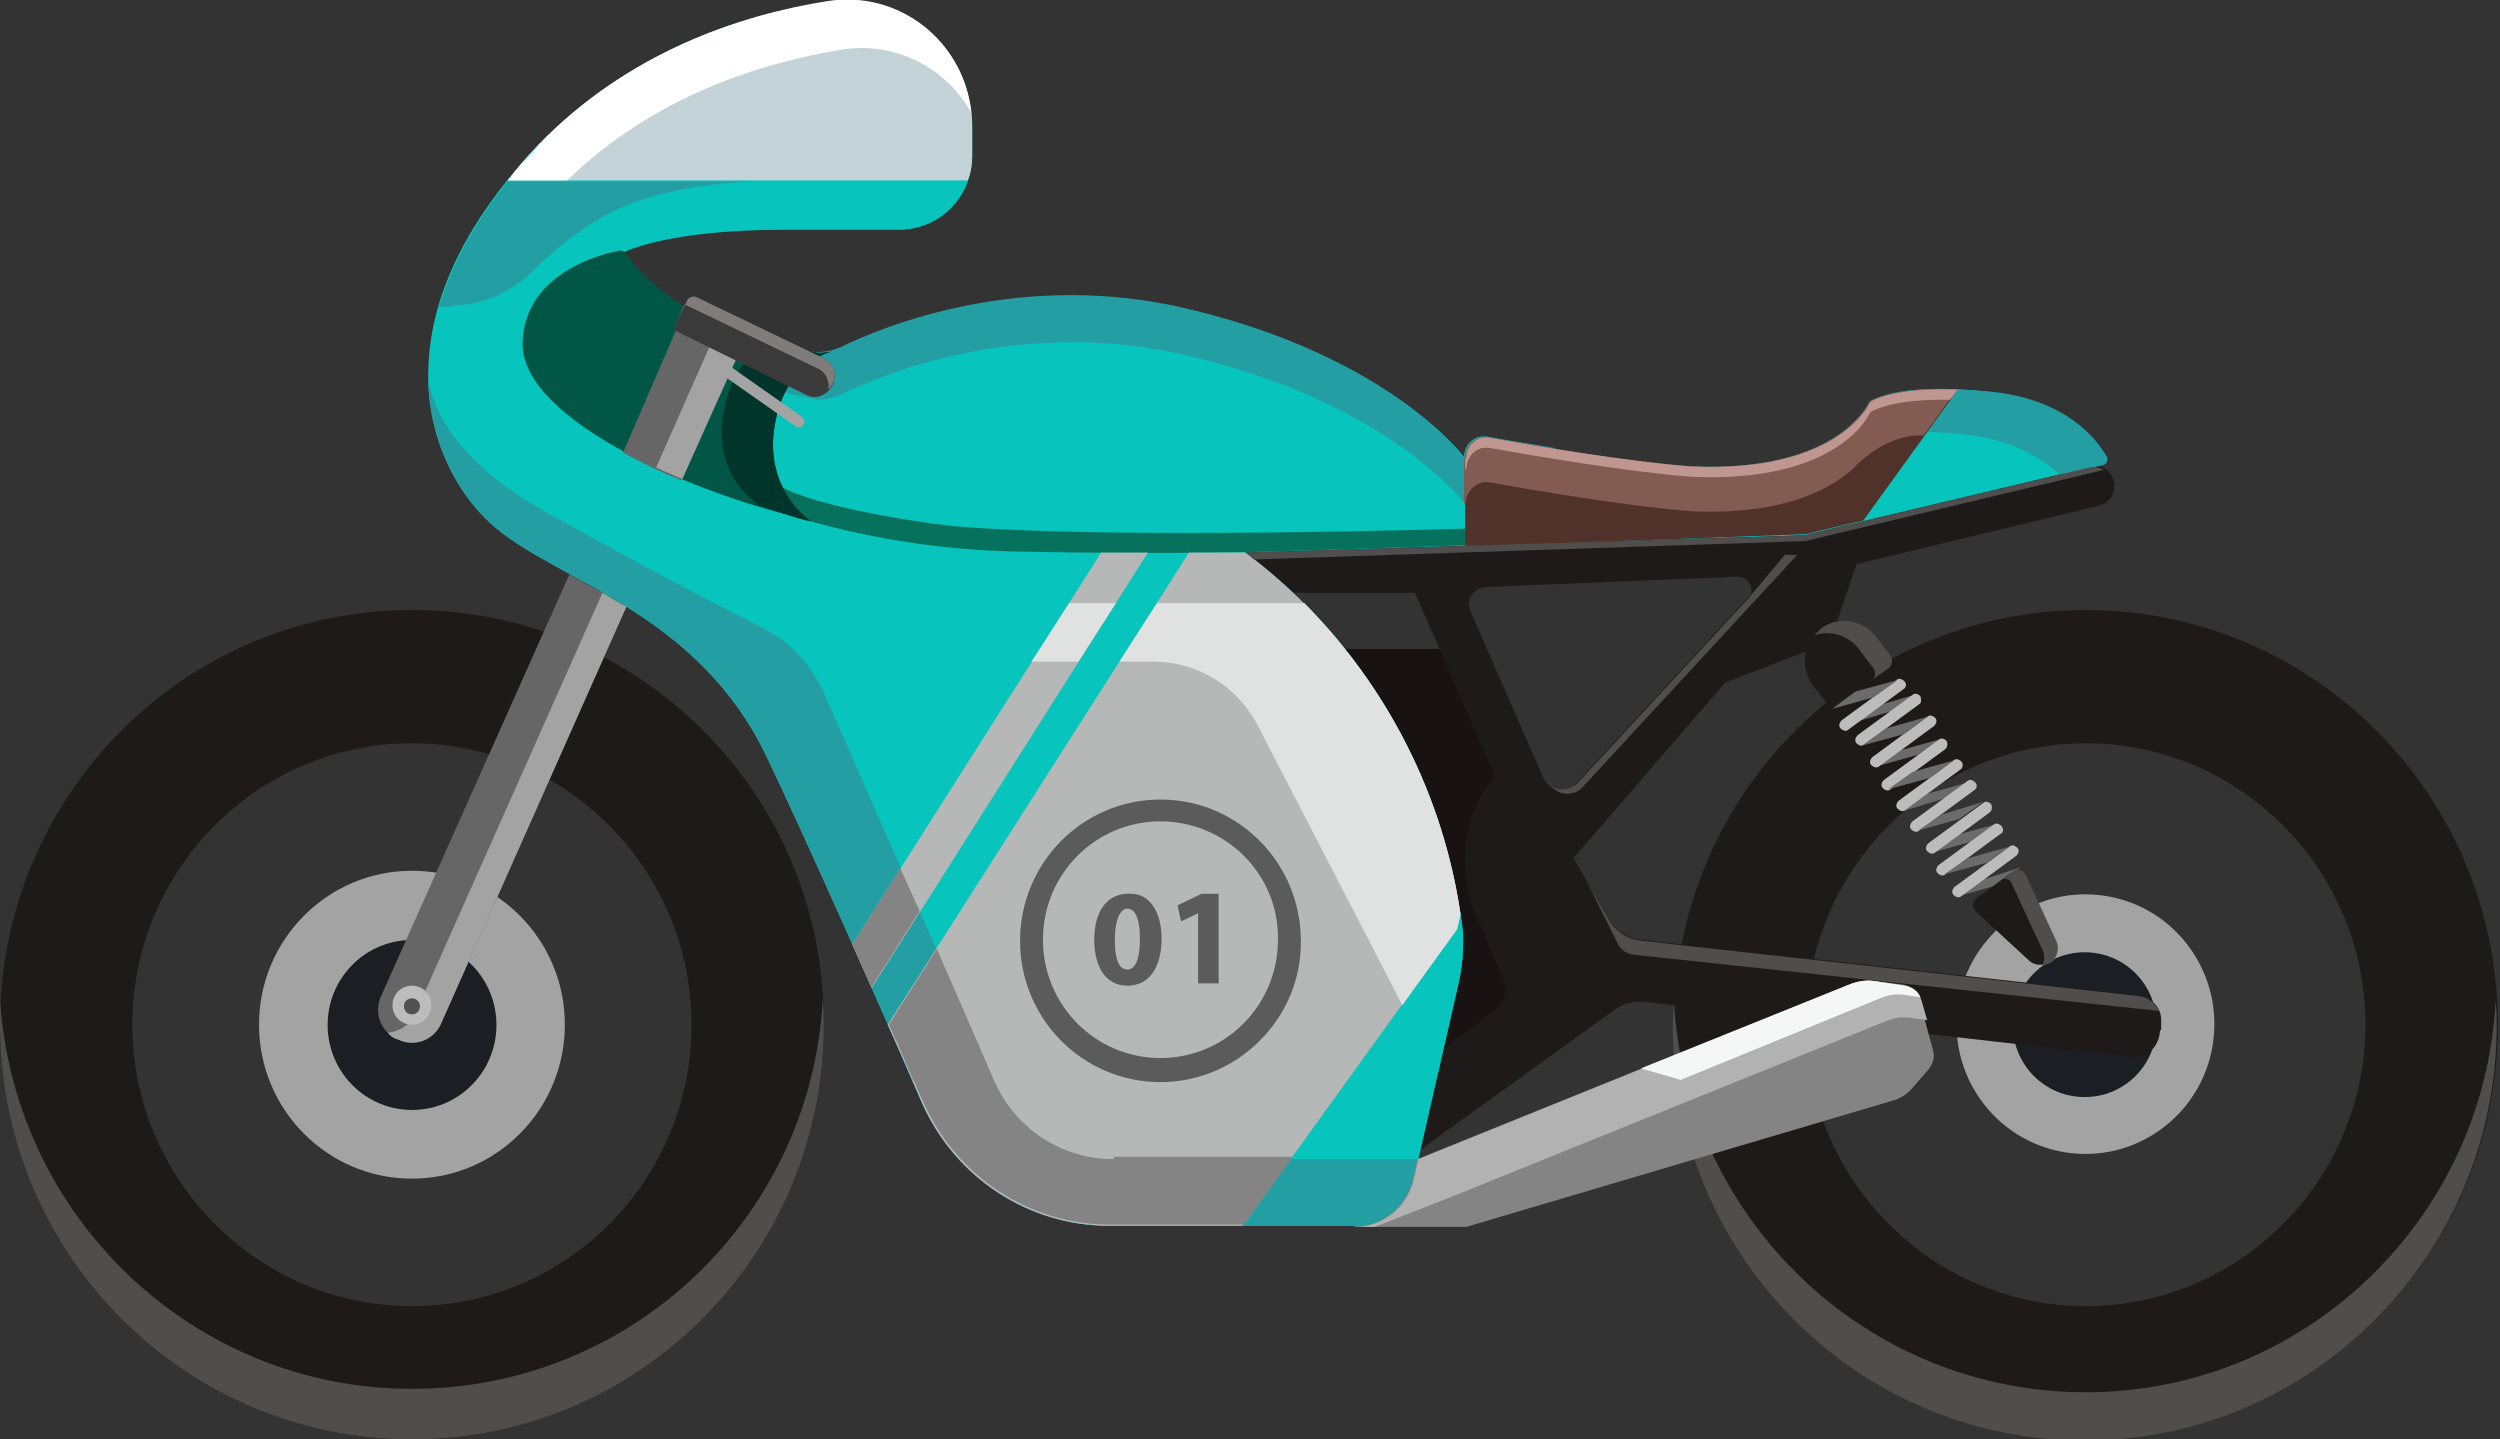 <svg viewBox="0 0 33 19" fill="none" xmlns="http://www.w3.org/2000/svg">
<rect x="0" y="0" width="33" height="19" fill="#333333" stroke="none"/>
<g clip-path="url(#clip0)">
<path d="M17.758 8.567H19.189L20.514 12.616C20.514 12.616 20.725 13.177 20.243 13.435C19.776 13.693 18.843 14.223 18.843 14.223C18.843 14.223 17.803 13.844 18.089 13.086C18.376 12.328 19.174 11.206 18.782 10.417C18.391 9.644 16.975 9.28 17.035 8.962C17.11 8.658 17.758 8.567 17.758 8.567Z" fill="#191212"/>
<path d="M5.437 8.052C2.44 8.052 0 10.493 0 13.526C0 16.558 2.44 19 5.437 19C8.45 19 10.875 16.543 10.875 13.526C10.89 10.493 8.45 8.052 5.437 8.052ZM5.437 17.241C3.404 17.241 1.747 15.573 1.747 13.526C1.747 11.479 3.404 9.811 5.437 9.811C7.471 9.811 9.128 11.479 9.128 13.526C9.128 15.573 7.486 17.241 5.437 17.241Z" fill="#1E1A19"/>
<path d="M5.437 18.333C2.545 18.333 0.181 16.058 0 13.192C0 13.299 0 13.42 0 13.526C0 16.559 2.44 19 5.437 19C8.45 19 10.875 16.544 10.875 13.526C10.875 13.42 10.875 13.299 10.86 13.192C10.709 16.058 8.344 18.333 5.437 18.333Z" fill="#4F4E4D"/>
<path d="M27.533 8.052C24.521 8.052 22.096 10.508 22.096 13.526C22.096 16.558 24.536 19 27.533 19C30.531 19 32.971 16.543 32.971 13.526C32.971 10.493 30.531 8.052 27.533 8.052ZM27.533 17.241C25.5 17.241 23.843 15.573 23.843 13.526C23.843 11.479 25.5 9.811 27.533 9.811C29.567 9.811 31.224 11.479 31.224 13.526C31.224 15.573 29.567 17.241 27.533 17.241Z" fill="#1E1A19"/>
<path d="M27.533 18.378C24.626 18.378 22.262 16.089 22.096 13.223C22.096 13.329 22.081 13.435 22.081 13.541C22.081 16.574 24.521 19.015 27.518 19.015C30.515 19.015 32.956 16.559 32.956 13.541C32.956 13.435 32.956 13.329 32.941 13.223C32.79 16.089 30.425 18.378 27.533 18.378Z" fill="#4F4E4D"/>
<path d="M29.208 13.792C29.358 12.858 28.728 11.978 27.8 11.827C26.872 11.676 25.998 12.311 25.848 13.245C25.698 14.179 26.328 15.059 27.256 15.21C28.184 15.361 29.058 14.726 29.208 13.792Z" fill="#A3A3A3"/>
<path d="M28.467 13.526C28.467 14.056 28.045 14.481 27.518 14.481C26.991 14.481 26.569 14.056 26.569 13.526C26.569 12.995 26.991 12.57 27.518 12.57C28.045 12.57 28.467 12.995 28.467 13.526Z" fill="#1B1E23"/>
<path d="M5.437 15.558C6.552 15.558 7.456 14.648 7.456 13.526C7.456 12.404 6.552 11.494 5.437 11.494C4.323 11.494 3.419 12.404 3.419 13.526C3.419 14.648 4.323 15.558 5.437 15.558Z" fill="#A3A3A3"/>
<path d="M6.227 14.323C6.662 13.884 6.662 13.174 6.227 12.736C5.792 12.298 5.086 12.298 4.651 12.736C4.216 13.174 4.216 13.884 4.651 14.323C5.086 14.761 5.792 14.761 6.227 14.323Z" fill="#1B1E23"/>
<path d="M21.222 12.116L20.77 11.328L22.774 9.008L23.843 8.598C24.039 8.523 24.19 8.371 24.265 8.159L24.506 7.446L27.714 6.673C27.835 6.642 27.91 6.536 27.91 6.415C27.91 6.248 27.759 6.127 27.594 6.157L23.828 7.052L16.448 7.279L17.08 7.825H18.677L19.731 10.236L19.626 10.388C19.294 10.903 19.249 11.54 19.49 12.101L19.852 12.935C19.912 13.072 19.867 13.223 19.761 13.314L18.963 13.921L18.662 15.24L21.313 13.329C21.418 13.254 21.554 13.208 21.689 13.223L28.121 13.951C28.332 13.981 28.512 13.815 28.512 13.587V13.496C28.512 13.314 28.377 13.163 28.196 13.132L21.644 12.404C21.494 12.389 21.328 12.283 21.222 12.116ZM19.611 7.749L22.939 7.613C23.09 7.613 23.18 7.795 23.075 7.916L20.831 10.342C20.695 10.494 20.439 10.448 20.364 10.266L19.415 8.083C19.34 7.916 19.445 7.764 19.611 7.749Z" fill="#1E1A19"/>
<path d="M28.226 13.146L21.674 12.419C21.478 12.403 21.313 12.282 21.222 12.115L20.77 11.327L20.695 11.145C20.665 11.084 20.68 11.008 20.725 10.948L23.994 7.278L27.895 6.323C27.85 6.202 27.729 6.126 27.594 6.156L23.828 7.051L16.448 7.278L16.764 7.521L18.843 7.43L20.981 12.555C21.042 12.692 21.162 12.798 21.313 12.813L28.527 13.601V13.495C28.543 13.313 28.407 13.162 28.226 13.146ZM20.364 10.25L19.972 9.356L19.4 8.052C19.385 8.021 19.385 7.991 19.385 7.961L19.189 7.49L23.557 7.309L23.075 7.885L20.831 10.311C20.695 10.493 20.439 10.447 20.364 10.25Z" fill="#1E1A19"/>
<path d="M19.776 13.314L19.565 13.466L20.68 12.738L19.731 10.221L19.626 10.372C19.294 10.888 19.249 11.525 19.49 12.086L19.852 12.92C19.942 13.072 19.897 13.223 19.776 13.314Z" fill="#1E1A19"/>
<path d="M28.226 13.147L21.674 12.419C21.478 12.404 21.313 12.282 21.222 12.116L20.951 11.646L21.358 12.464C21.403 12.54 21.463 12.586 21.554 12.601L28.497 13.344C28.452 13.238 28.347 13.162 28.226 13.147Z" fill="#4F4E4D"/>
<path d="M23.077 7.9L20.832 10.327C20.727 10.433 20.576 10.448 20.456 10.372L20.516 10.418C20.637 10.509 20.802 10.493 20.893 10.387L23.724 7.324H23.559L23.077 7.9Z" fill="#4F4E4D"/>
<path d="M20.456 10.373C20.439 10.356 20.423 10.39 20.456 10.373V10.373Z" fill="#4F4E4D"/>
<path d="M7.516 7.582L5.031 13.147C4.925 13.374 5.031 13.632 5.257 13.723C5.482 13.829 5.738 13.723 5.829 13.496L8.269 8.007C8.013 7.855 7.757 7.718 7.516 7.582Z" fill="#666666"/>
<path d="M18.662 15.573L19.249 12.995C19.325 12.692 19.325 12.373 19.279 12.07C18.993 10.19 17.999 8.476 16.478 7.324L16.433 7.294L23.813 7.066L27.759 6.126C27.804 6.111 27.834 6.065 27.804 6.02C27.669 5.808 27.247 5.277 26.253 5.171C25.003 5.034 24.672 5.307 24.672 5.307C24.672 5.307 24.28 6.247 22.307 6.156C21.493 6.096 20.228 5.883 19.656 5.777C19.49 5.747 19.34 5.868 19.34 6.05C19.34 6.05 18.376 4.731 15.71 4.094C13.495 3.563 11.673 4.321 11.116 4.61C10.995 4.67 10.845 4.685 10.709 4.67C10.408 4.61 9.866 4.488 9.353 4.246C8.585 3.882 8.224 3.336 8.224 3.336C8.224 3.336 8.766 3.033 10.348 3.033H11.869C12.396 3.033 12.833 2.608 12.833 2.062V1.668C12.833 0.652 11.929 -0.137 10.92 0.03C9.76 0.197 8.284 0.697 7.109 1.91C4.835 4.291 5.693 6.262 6.552 6.975C7.41 7.688 9.218 8.097 10.122 9.993C10.664 11.13 11.553 13.132 12.17 14.557C12.607 15.543 13.571 16.179 14.64 16.179H17.878C18.255 16.195 18.571 15.937 18.662 15.573Z" fill="#07C5BC"/>
<path d="M19.43 6.975C19.43 6.975 14.64 7.127 12.592 6.945C12.004 6.884 10.528 6.642 10.212 6.354L10.016 6.657C10.016 6.657 11.417 7.233 13.36 7.279C15.378 7.324 16.839 7.279 16.839 7.279L19.611 7.188C19.58 7.112 19.43 6.975 19.43 6.975Z" fill="#06725D"/>
<path d="M26.268 5.17C25.184 5.064 24.792 5.246 24.702 5.292C24.687 5.292 24.687 5.307 24.672 5.322C24.611 5.443 24.174 6.156 22.608 6.171C22.563 6.171 22.533 6.217 22.533 6.262C22.578 6.399 22.578 6.52 22.563 6.626C22.563 6.672 22.593 6.702 22.638 6.702C23.903 6.581 24.265 5.989 24.31 5.883C24.31 5.868 24.325 5.868 24.34 5.853C24.43 5.807 24.822 5.625 25.907 5.731C26.524 5.792 26.931 6.035 27.172 6.247C27.187 6.262 27.217 6.262 27.232 6.262L27.759 6.141C27.804 6.126 27.834 6.08 27.804 6.035C27.699 5.807 27.262 5.261 26.268 5.17Z" fill="#239FA4"/>
<path d="M9.655 5.414C9.79 5.323 9.956 5.232 10.137 5.126C10.363 5.187 10.573 5.232 10.709 5.262C10.845 5.293 10.995 5.262 11.116 5.202C11.673 4.929 13.511 4.171 15.71 4.701C18.375 5.338 19.339 6.657 19.339 6.657C19.339 6.491 19.49 6.354 19.656 6.384C19.837 6.415 20.078 6.46 20.334 6.506L20.349 6.491C20.559 6.293 20.605 6.127 20.529 5.914C20.183 5.854 19.867 5.808 19.641 5.763C19.475 5.732 19.324 5.854 19.324 6.036C19.324 6.036 18.36 4.716 15.694 4.08C13.495 3.549 11.658 4.307 11.101 4.58C10.965 4.641 10.829 4.656 10.694 4.641C10.543 4.61 10.348 4.565 10.121 4.504C9.941 4.61 9.775 4.701 9.64 4.792C9.399 4.959 9.399 5.247 9.504 5.566C9.549 5.505 9.594 5.46 9.655 5.414Z" fill="#239FA4"/>
<path d="M23.828 7.051L24.596 6.87L25.846 5.141C24.943 5.111 24.687 5.308 24.687 5.308C24.687 5.308 24.295 6.248 22.322 6.157C21.509 6.096 20.243 5.884 19.671 5.778C19.505 5.747 19.355 5.869 19.355 6.051C19.355 6.051 19.355 6.051 19.34 6.036V7.218L23.828 7.051Z" fill="#51322B"/>
<path d="M19.671 6.369C20.258 6.475 21.523 6.688 22.322 6.748C23.632 6.809 24.25 6.399 24.506 6.142C24.717 5.929 24.988 5.778 25.289 5.747C25.319 5.747 25.364 5.747 25.394 5.747L25.831 5.141C24.927 5.111 24.672 5.308 24.672 5.308C24.672 5.308 24.28 6.248 22.307 6.157C21.493 6.096 20.228 5.884 19.656 5.778C19.49 5.747 19.34 5.869 19.34 6.051C19.34 6.051 19.34 6.051 19.325 6.036V6.642C19.34 6.657 19.34 6.657 19.34 6.657C19.355 6.46 19.505 6.339 19.671 6.369Z" fill="#825B52"/>
<path d="M25.846 5.141C24.943 5.111 24.686 5.308 24.686 5.308L25.846 5.141Z" fill="#825B52"/>
<path d="M19.671 5.914C20.258 6.02 21.524 6.233 22.322 6.293C24.295 6.384 24.687 5.444 24.687 5.444C24.687 5.444 24.928 5.262 25.741 5.277L25.846 5.141C24.943 5.111 24.687 5.308 24.687 5.308C24.687 5.308 24.295 6.248 22.322 6.157C21.509 6.096 20.243 5.884 19.671 5.778C19.505 5.747 19.355 5.869 19.355 6.051C19.355 6.051 19.355 6.051 19.34 6.036V6.187C19.355 6.202 19.355 6.202 19.355 6.202C19.355 6.005 19.505 5.884 19.671 5.914Z" fill="#BF9790"/>
<path d="M10.227 5.611C10.363 4.807 10.92 4.655 10.98 4.64C10.89 4.655 10.8 4.67 10.709 4.64C10.408 4.579 9.866 4.458 9.354 4.215C8.661 3.897 8.299 3.412 8.239 3.321C8.224 3.321 8.209 3.306 8.194 3.306C7.998 3.336 6.929 3.579 6.898 4.519C6.868 5.565 9.278 6.566 10.709 6.869C10.709 6.884 10.076 6.475 10.227 5.611Z" fill="#015646"/>
<path d="M10.227 5.61C10.363 4.807 10.92 4.655 10.98 4.64C10.89 4.655 10.799 4.67 10.709 4.64C10.573 4.61 10.378 4.579 10.167 4.519C9.971 4.61 9.655 4.852 9.549 5.444C9.399 6.308 10.016 6.657 10.016 6.657C9.986 6.657 9.956 6.641 9.926 6.641C10.197 6.717 10.468 6.839 10.709 6.884C10.709 6.884 10.076 6.475 10.227 5.61Z" fill="#01352B"/>
<path d="M12.833 2.047V1.668C12.833 0.652 11.929 -0.137 10.92 0.03C9.76 0.197 8.284 0.697 7.109 1.91C6.959 2.062 6.823 2.229 6.703 2.381H12.773C12.818 2.274 12.833 2.168 12.833 2.047Z" fill="#C3D3D8"/>
<path d="M11.131 0.652C11.839 0.546 12.502 0.91 12.818 1.486C12.727 0.546 11.869 -0.136 10.92 0.015C9.76 0.197 8.284 0.698 7.109 1.911C6.959 2.062 6.823 2.229 6.703 2.381H7.486C8.631 1.274 10.016 0.834 11.131 0.652Z" fill="white"/>
<path d="M17.878 16.195C18.255 16.195 18.571 15.937 18.662 15.573L18.722 15.3H14.7C14.008 15.3 13.39 14.891 13.119 14.254L10.875 9.144C10.709 8.78 10.438 8.476 10.076 8.294C9.474 7.991 8.405 7.43 7.185 6.748C6.01 6.081 5.708 5.398 5.648 4.974C5.663 5.899 6.1 6.611 6.552 6.975C7.41 7.688 9.218 8.097 10.122 9.993C10.664 11.13 11.553 13.132 12.17 14.557C12.607 15.543 13.571 16.18 14.64 16.18H17.878V16.195Z" fill="#239FA4"/>
<path d="M19.279 12.07C19.053 10.508 18.315 9.068 17.216 7.961H10.98C11.342 8.446 11.914 8.734 12.532 8.734H15.228C15.8 8.734 16.327 9.053 16.598 9.568L18.978 14.178L19.249 12.995C19.279 12.844 19.309 12.692 19.309 12.54C19.325 12.374 19.309 12.222 19.279 12.07Z" fill="#07C5BC"/>
<path d="M6.703 2.381C6.763 2.305 6.823 2.229 6.898 2.153C6.823 2.229 6.763 2.305 6.703 2.381Z" fill="#21CCB3"/>
<path d="M6.898 2.153C6.974 2.077 7.034 2.002 7.109 1.926C7.034 1.986 6.959 2.077 6.898 2.153Z" fill="#21CCB3"/>
<path d="M5.965 4.033C6.371 4.033 6.763 3.851 7.049 3.563C7.23 3.381 7.486 3.154 7.847 2.926C8.585 2.456 9.685 2.396 10.076 2.396H6.703C6.236 2.972 5.949 3.533 5.799 4.048H5.965V4.033Z" fill="#239FA4"/>
<path d="M19.279 12.07C18.993 10.19 17.999 8.477 16.478 7.324L16.433 7.294H15.695L11.718 13.526C11.884 13.89 12.035 14.239 12.17 14.557C12.607 15.543 13.571 16.18 14.64 16.18H16.402L19.234 12.252C19.249 12.207 19.264 12.131 19.279 12.07Z" fill="#B6B7B7"/>
<path d="M14.7 15.3C14.008 15.3 13.39 14.891 13.119 14.254L12.366 12.525L11.733 13.526C11.778 13.617 11.809 13.708 11.854 13.784C11.884 13.875 11.929 13.951 11.959 14.042C11.959 14.057 11.974 14.057 11.974 14.072C12.004 14.148 12.034 14.224 12.08 14.3C12.11 14.39 12.155 14.466 12.185 14.542C12.622 15.528 13.586 16.165 14.655 16.165H16.417L17.065 15.27H14.7V15.3Z" fill="#848484"/>
<path d="M19.279 12.07C19.053 10.508 18.315 9.068 17.216 7.961H15.273L14.776 8.734H15.228C15.8 8.734 16.327 9.053 16.598 9.568L18.511 13.268L19.234 12.267C19.249 12.207 19.264 12.131 19.279 12.07Z" fill="#E0E2E2"/>
<path d="M15.152 7.294L11.507 13.041L11.251 12.465L14.535 7.294H15.152Z" fill="#B6B7B7"/>
<path d="M14.731 7.961H14.113L13.616 8.734H14.233L14.731 7.961Z" fill="#E0E2E2"/>
<path d="M11.884 11.464L11.251 12.465C11.326 12.647 11.417 12.829 11.492 13.011L11.507 13.026L12.14 12.025L11.884 11.464Z" fill="#848484"/>
<path d="M7.953 7.824L5.483 13.374C5.422 13.526 5.272 13.617 5.121 13.632C5.151 13.677 5.196 13.708 5.257 13.723C5.483 13.829 5.739 13.723 5.829 13.495L8.269 8.006C8.164 7.961 8.058 7.885 7.953 7.824Z" fill="#A3A3A3"/>
<path d="M15.318 14.284C14.294 14.284 13.465 13.45 13.465 12.419C13.465 11.388 14.294 10.554 15.318 10.554C16.342 10.554 17.171 11.388 17.171 12.419C17.186 13.435 16.342 14.284 15.318 14.284ZM15.318 10.842C14.459 10.842 13.767 11.539 13.767 12.404C13.767 13.268 14.459 13.966 15.318 13.966C16.177 13.966 16.869 13.268 16.869 12.404C16.884 11.539 16.177 10.842 15.318 10.842Z" fill="#5B5B5B"/>
<path d="M15.333 12.389C15.333 12.753 15.182 13.011 14.881 13.011C14.58 13.011 14.444 12.738 14.444 12.404C14.444 12.055 14.595 11.797 14.896 11.797C15.197 11.782 15.333 12.07 15.333 12.389ZM14.716 12.404C14.716 12.677 14.776 12.798 14.881 12.798C14.987 12.798 15.047 12.662 15.047 12.389C15.047 12.131 14.987 11.995 14.881 11.995C14.791 11.995 14.716 12.131 14.716 12.404Z" fill="#5B5B5B"/>
<path d="M15.815 12.056L15.589 12.162L15.544 11.95L15.86 11.798H16.086V12.981H15.815V12.056Z" fill="#5B5B5B"/>
<path d="M16.448 7.294L16.553 7.385L23.828 7.142L27.774 6.202C27.714 6.172 27.654 6.157 27.578 6.172L23.813 7.067L16.448 7.294Z" fill="#4F4E4D"/>
<path d="M5.678 13.238C5.678 13.344 5.588 13.435 5.483 13.435C5.377 13.435 5.287 13.344 5.287 13.238C5.287 13.132 5.377 13.041 5.483 13.041C5.588 13.026 5.678 13.117 5.678 13.238Z" fill="#515151"/>
<path d="M10.543 5.641C10.528 5.641 10.513 5.641 10.498 5.625L9.549 4.958C9.519 4.928 9.504 4.882 9.534 4.852C9.564 4.822 9.61 4.807 9.64 4.837L10.589 5.504C10.619 5.534 10.634 5.58 10.604 5.61C10.589 5.641 10.559 5.641 10.543 5.641Z" fill="#A3A3A3"/>
<path d="M26.675 11.448L26.389 11.676L25.861 11.827L26.163 11.615L26.675 11.448Z" fill="#6B6B6B"/>
<path d="M25.259 9.174L24.973 9.386L24.461 9.538L24.747 9.325L25.259 9.174Z" fill="#6B6B6B"/>
<path d="M25.635 9.75L25.319 9.962L24.777 10.114L25.093 9.902L25.635 9.75Z" fill="#6B6B6B"/>
<path d="M24.732 12.95C24.641 12.935 24.536 12.95 24.446 12.981L18.707 15.301L18.647 15.574C18.556 15.938 18.24 16.195 17.863 16.195H19.355L24.988 14.527C25.093 14.497 25.184 14.436 25.244 14.361L25.455 14.118C25.515 14.042 25.545 13.951 25.515 13.86L25.334 13.193C25.304 13.087 25.214 13.011 25.123 12.996L24.732 12.95Z" fill="#848484"/>
<path d="M19.189 15.786L24.927 13.466C25.018 13.435 25.108 13.42 25.214 13.435L25.439 13.466L25.364 13.208C25.334 13.102 25.244 13.026 25.153 13.011L24.747 12.95C24.656 12.935 24.551 12.95 24.46 12.981L18.722 15.301L18.662 15.574C18.571 15.938 18.255 16.195 17.878 16.195H18.149L19.189 15.786Z" fill="#B2B2B2"/>
<path d="M25.139 13.011L24.732 12.95C24.641 12.935 24.536 12.95 24.446 12.981L21.659 14.103L22.186 14.254L24.852 13.163C24.943 13.132 25.033 13.117 25.139 13.132L25.349 13.163C25.319 13.087 25.244 13.026 25.139 13.011Z" fill="#F5F7F7"/>
<path d="M25.334 9.295L24.611 9.826C24.581 9.856 24.536 9.841 24.506 9.811C24.476 9.78 24.491 9.735 24.521 9.704L25.244 9.174C25.274 9.143 25.319 9.159 25.349 9.189C25.364 9.234 25.364 9.28 25.334 9.295Z" fill="#BCBCBC"/>
<path d="M25.53 9.583L24.807 10.114C24.777 10.144 24.732 10.129 24.701 10.099C24.671 10.068 24.686 10.023 24.716 9.993L25.439 9.462C25.47 9.432 25.515 9.447 25.545 9.477C25.575 9.507 25.56 9.553 25.53 9.583Z" fill="#BCBCBC"/>
<path d="M25.44 9.462L25.138 9.689L24.581 9.841L24.897 9.614L25.44 9.462Z" fill="#6B6B6B"/>
<path d="M25.123 9.099L24.4 9.63C24.37 9.66 24.325 9.645 24.295 9.614C24.265 9.584 24.28 9.539 24.31 9.508L25.033 8.977C25.063 8.947 25.108 8.962 25.138 8.993C25.169 9.023 25.169 9.068 25.123 9.099Z" fill="#BCBCBC"/>
<path d="M25.048 8.977L24.732 9.204L24.189 9.356L24.491 9.128L25.048 8.977Z" fill="#6B6B6B"/>
<path d="M25.982 10.326L25.666 10.539L25.123 10.705L25.44 10.478L25.982 10.326Z" fill="#6B6B6B"/>
<path d="M25.68 9.887L24.957 10.418C24.927 10.448 24.882 10.433 24.852 10.402C24.822 10.372 24.837 10.327 24.867 10.296L25.59 9.766C25.62 9.735 25.666 9.75 25.696 9.781C25.711 9.811 25.711 9.857 25.68 9.887Z" fill="#BCBCBC"/>
<path d="M25.876 10.159L25.153 10.69C25.123 10.72 25.078 10.705 25.048 10.675C25.018 10.645 25.033 10.599 25.063 10.569L25.786 10.038C25.816 10.008 25.861 10.023 25.891 10.053C25.922 10.084 25.906 10.144 25.876 10.159Z" fill="#BCBCBC"/>
<path d="M25.786 10.038L25.485 10.265L24.927 10.417L25.244 10.19L25.786 10.038Z" fill="#6B6B6B"/>
<path d="M26.373 10.872L26.057 11.1L25.515 11.251L25.816 11.024L26.373 10.872Z" fill="#6B6B6B"/>
<path d="M26.057 10.433L25.334 10.963C25.304 10.994 25.259 10.979 25.229 10.948C25.199 10.918 25.214 10.873 25.244 10.842L25.967 10.312C25.997 10.281 26.042 10.296 26.072 10.327C26.102 10.357 26.102 10.402 26.057 10.433Z" fill="#BCBCBC"/>
<path d="M26.268 10.721L25.545 11.252C25.515 11.282 25.47 11.267 25.439 11.236C25.409 11.206 25.424 11.161 25.455 11.13L26.178 10.6C26.208 10.569 26.253 10.584 26.283 10.615C26.298 10.645 26.298 10.691 26.268 10.721Z" fill="#BCBCBC"/>
<path d="M26.178 10.584L25.861 10.811L25.319 10.963L25.635 10.751L26.178 10.584Z" fill="#6B6B6B"/>
<path d="M26.404 11.009L25.681 11.54C25.651 11.57 25.605 11.555 25.575 11.524C25.545 11.494 25.56 11.449 25.59 11.418L26.313 10.888C26.343 10.857 26.389 10.873 26.419 10.903C26.449 10.933 26.449 10.994 26.404 11.009Z" fill="#BCBCBC"/>
<path d="M26.614 11.297L25.891 11.828C25.861 11.858 25.816 11.843 25.786 11.813C25.756 11.782 25.771 11.737 25.801 11.706L26.524 11.176C26.554 11.145 26.599 11.161 26.629 11.191C26.66 11.221 26.645 11.267 26.614 11.297Z" fill="#BCBCBC"/>
<path d="M26.524 11.176L26.223 11.388L25.666 11.54L25.982 11.327L26.524 11.176Z" fill="#6B6B6B"/>
<path d="M24.235 9.295L24.928 8.81C24.973 8.78 24.988 8.704 24.958 8.658L24.762 8.401C24.581 8.173 24.265 8.128 24.039 8.295C23.798 8.477 23.753 8.81 23.933 9.053L24.114 9.28C24.129 9.326 24.189 9.326 24.235 9.295Z" fill="#1E1A19"/>
<path d="M24.958 8.658L24.762 8.401C24.581 8.173 24.265 8.128 24.039 8.295C24.009 8.325 23.979 8.355 23.948 8.386C24.159 8.31 24.4 8.386 24.536 8.567L24.732 8.825C24.762 8.871 24.762 8.947 24.702 8.977L24.235 9.311C24.235 9.311 24.25 9.311 24.25 9.295L24.943 8.81C24.973 8.78 24.988 8.704 24.958 8.658Z" fill="#4F4E4D"/>
<path d="M26.584 11.494L26.087 11.858C26.042 11.903 26.027 11.979 26.072 12.024L26.78 12.676C26.855 12.752 26.976 12.752 27.066 12.692C27.142 12.631 27.172 12.525 27.127 12.419L26.72 11.539C26.72 11.479 26.645 11.463 26.584 11.494Z" fill="#1E1A19"/>
<path d="M27.142 12.419L26.735 11.539C26.705 11.479 26.63 11.463 26.584 11.494L26.449 11.6C26.494 11.6 26.539 11.615 26.554 11.661L26.961 12.54C26.991 12.601 26.991 12.676 26.961 12.737C27.006 12.737 27.051 12.722 27.096 12.692C27.157 12.616 27.187 12.51 27.142 12.419Z" fill="#4F4E4D"/>
<path d="M5.437 13.526C5.302 13.526 5.181 13.42 5.181 13.268C5.181 13.132 5.287 13.011 5.437 13.011C5.573 13.011 5.694 13.117 5.694 13.268C5.694 13.405 5.588 13.526 5.437 13.526ZM5.437 13.178C5.377 13.178 5.332 13.223 5.332 13.284C5.332 13.344 5.377 13.39 5.437 13.39C5.498 13.39 5.543 13.344 5.543 13.284C5.543 13.223 5.498 13.178 5.437 13.178Z" fill="#BCBCBC"/>
<path d="M8.224 5.975C8.48 6.111 8.721 6.233 8.992 6.339L9.911 4.292L9.188 3.928C9.158 3.913 9.113 3.928 9.097 3.958L8.224 5.975Z" fill="#666666"/>
<path d="M9.564 4.125L8.661 6.172C8.631 6.157 8.856 6.263 9.007 6.324L9.926 4.277L9.564 4.125Z" fill="#A3A3A3"/>
<path d="M10.649 5.216L8.886 4.352L9.067 3.973C9.097 3.927 9.158 3.897 9.203 3.927L10.875 4.731C10.995 4.792 11.055 4.943 10.995 5.065L10.98 5.095C10.92 5.216 10.769 5.277 10.649 5.216Z" fill="#3A3A3A"/>
<path d="M10.875 4.731L9.203 3.927C9.158 3.897 9.082 3.927 9.067 3.973L8.886 4.352L9.037 4.018L10.799 4.867C10.905 4.913 10.95 5.034 10.935 5.14C10.95 5.125 10.965 5.11 10.98 5.08L10.995 5.049C11.055 4.943 10.995 4.792 10.875 4.731Z" fill="#7F7C7C"/>
</g>
<defs>
<clipPath id="clip0">
<rect width="32.971" height="19" fill="white"/>
</clipPath>
</defs>
</svg>
